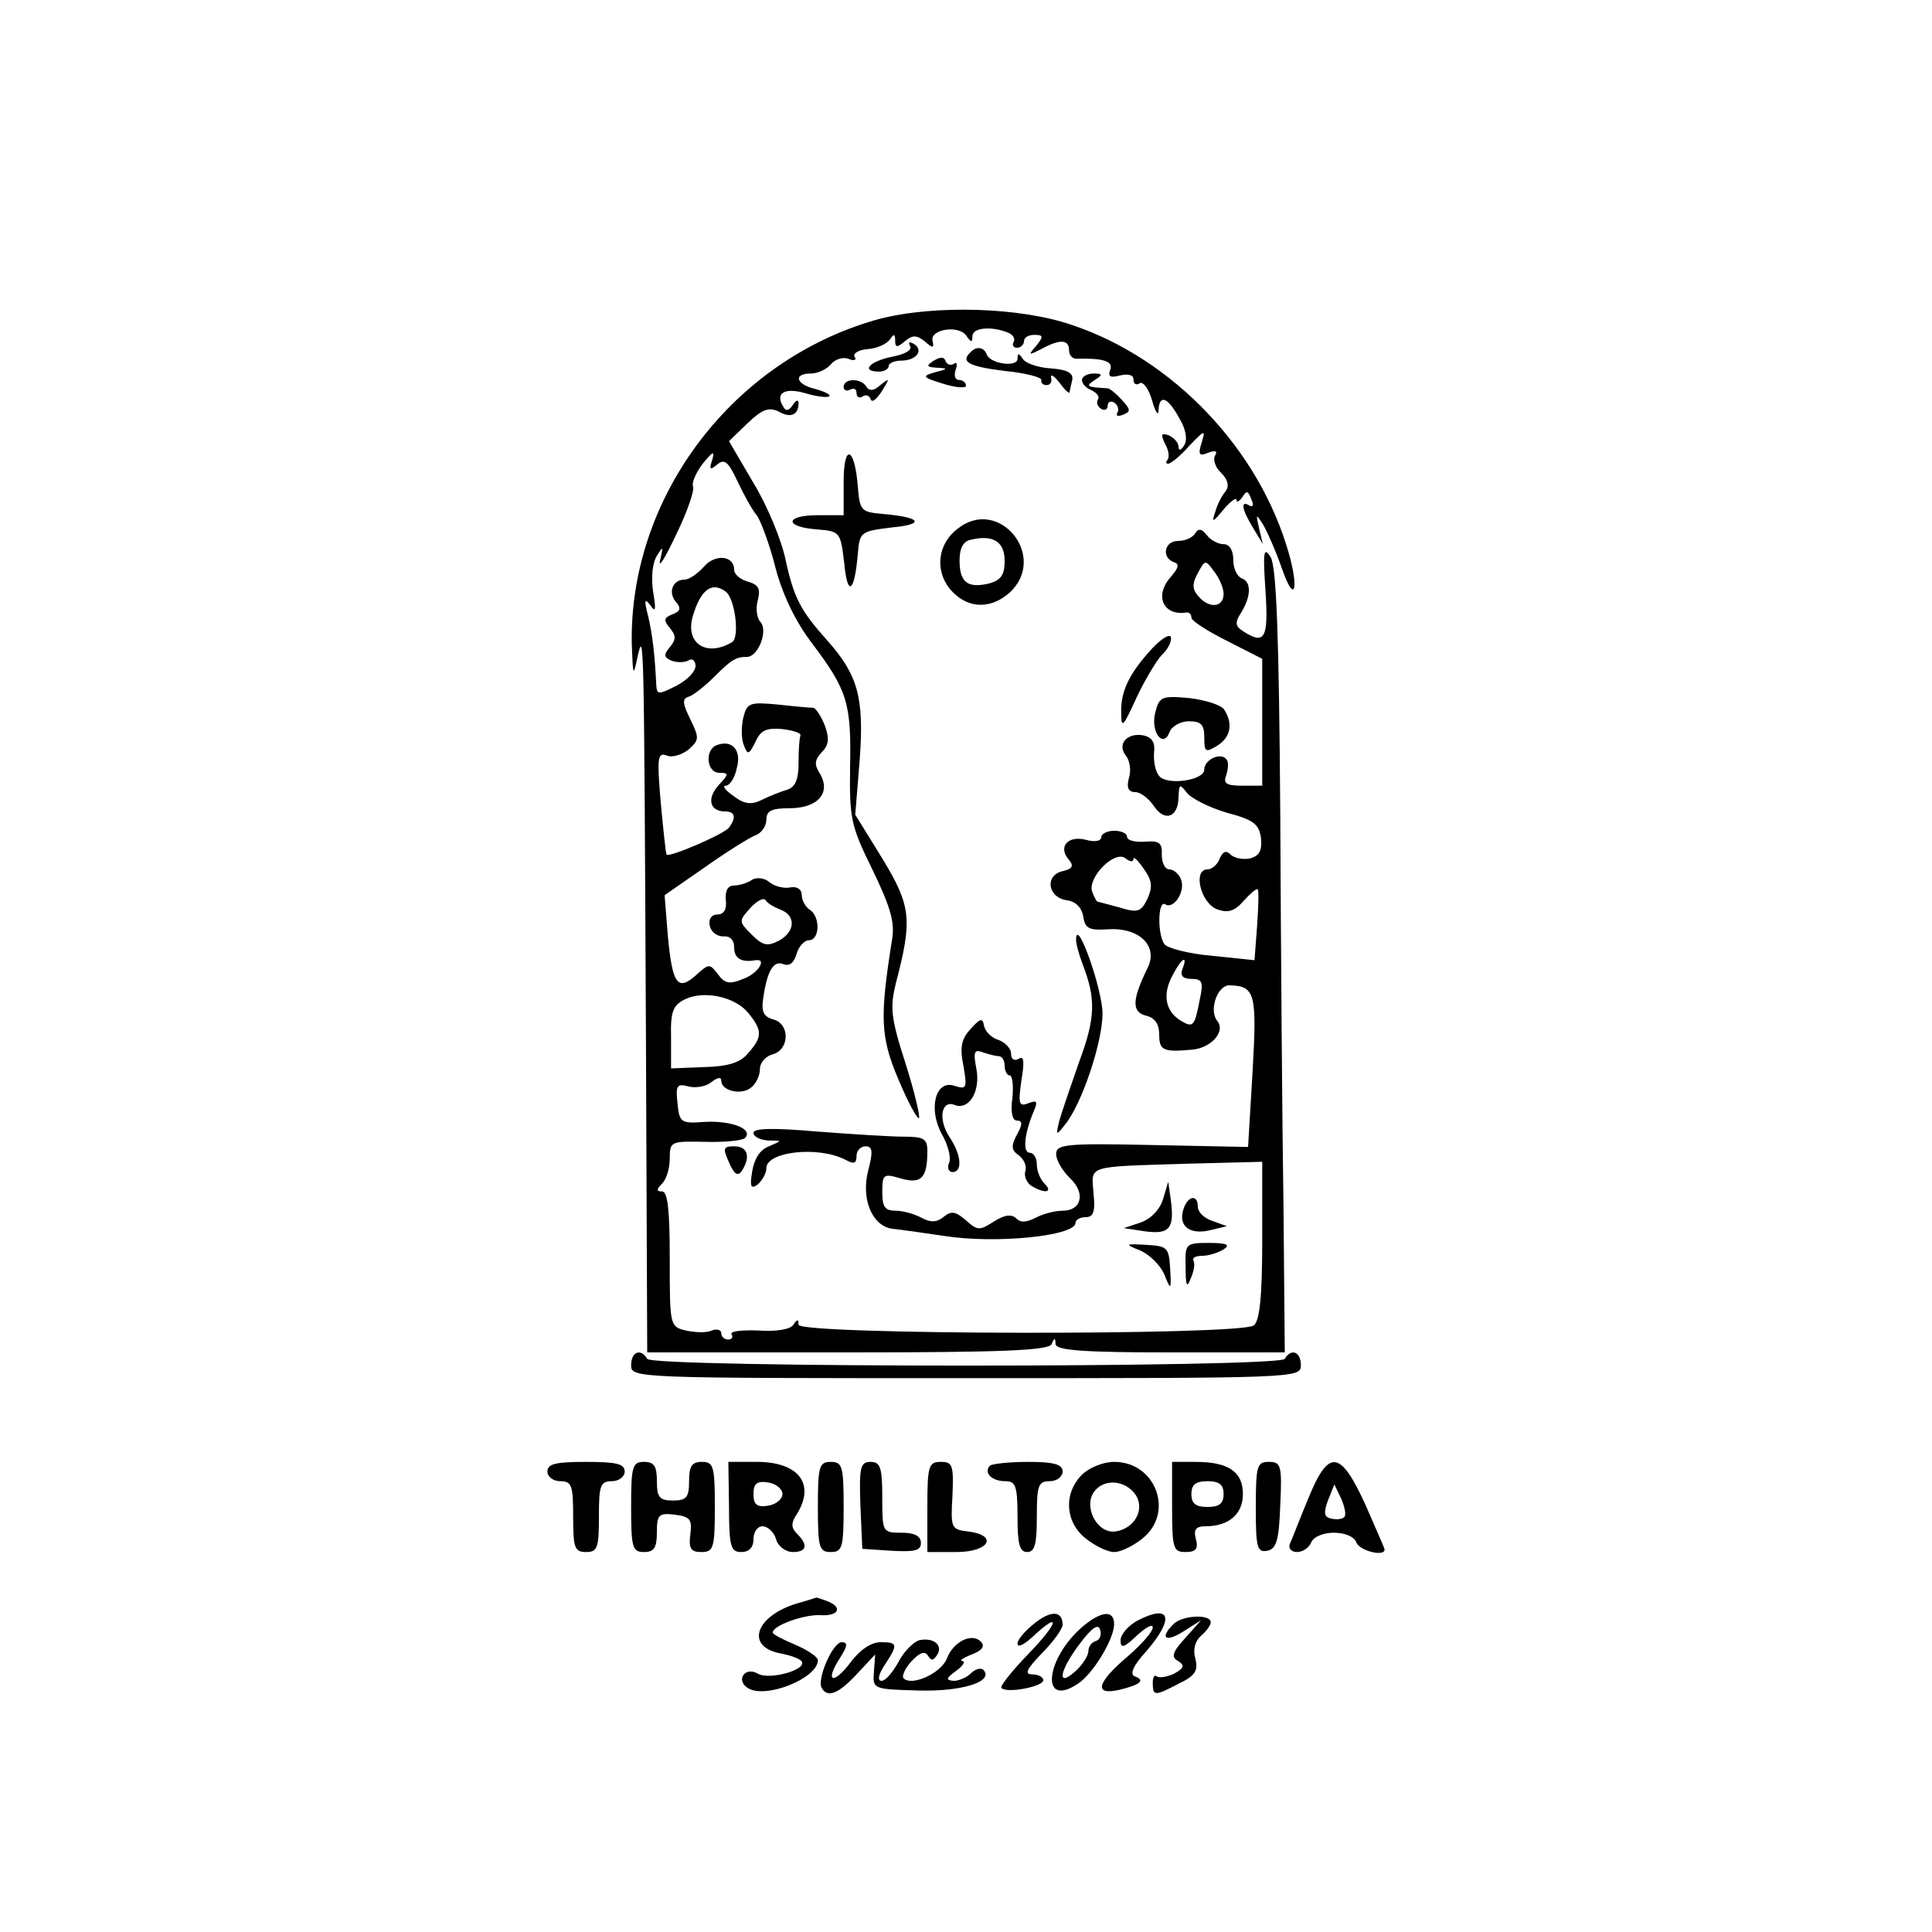 <?xml version="1.0" standalone="no"?>
<!DOCTYPE svg PUBLIC "-//W3C//DTD SVG 20010904//EN"
 "http://www.w3.org/TR/2001/REC-SVG-20010904/DTD/svg10.dtd">
<svg version="1.0" xmlns="http://www.w3.org/2000/svg"
 width="300pt" height="300pt" viewBox="0 0 300 300"
 preserveAspectRatio="xMidYMid meet">
<g transform="translate(0,300) scale(0.1,-0.1)"
fill="#000000" stroke="none">
<path d="M1349 2500 c-219 -68 -372 -277 -368 -500 2 -50 2 -52 9 -20 10 45
10 35 13 -587 l2 -493 312 0 c240 0 312 3 316 13 4 10 6 10 6 0 1 -10 44 -13
179 -13 l177 0 -2 227 c-2 126 -4 399 -5 608 -2 281 -6 385 -15 400 -11 17
-12 8 -8 -52 5 -75 -1 -85 -35 -63 -12 8 -13 13 -2 30 15 25 15 47 0 52 -7 3
-13 15 -13 29 0 15 -6 24 -15 24 -8 0 -20 6 -26 14 -8 10 -13 11 -18 3 -4 -7
-16 -12 -27 -12 -21 0 -26 -26 -6 -33 9 -3 7 -9 -6 -24 -25 -29 -10 -60 26
-54 4 0 7 -3 7 -8 0 -5 25 -21 55 -36 l55 -28 0 -99 0 -98 -31 0 c-24 0 -30 3
-25 16 3 9 4 20 1 24 -8 13 -35 1 -35 -15 0 -17 -58 -25 -70 -10 -6 7 -9 23
-8 36 2 16 -3 24 -16 27 -25 5 -42 -13 -28 -31 6 -7 9 -23 5 -35 -4 -15 -1
-22 10 -22 8 0 21 -10 29 -22 17 -25 38 -17 38 15 1 20 2 20 13 6 7 -9 35 -23
62 -31 42 -11 50 -18 53 -39 2 -19 -2 -28 -17 -32 -10 -2 -24 0 -30 6 -7 7
-12 5 -17 -6 -3 -9 -12 -17 -19 -17 -23 0 -11 -52 15 -62 17 -6 27 -3 41 13
11 12 20 20 22 18 2 -2 1 -28 -1 -57 l-4 -53 -67 7 c-36 3 -69 12 -73 18 -11
16 -10 68 1 62 13 -9 32 19 25 38 -3 9 -12 16 -18 16 -7 0 -12 10 -12 23 1 18
-4 22 -26 20 -16 -1 -28 2 -28 8 0 5 -9 9 -20 9 -11 0 -20 -5 -20 -10 0 -6
-10 -8 -24 -4 -28 7 -43 -11 -27 -30 9 -11 7 -15 -10 -19 -27 -7 -22 -41 8
-45 14 -2 23 -12 25 -25 3 -19 9 -22 39 -20 48 3 78 -26 61 -60 -24 -49 -25
-68 -3 -74 14 -3 21 -13 21 -29 0 -25 6 -28 50 -24 30 2 54 28 40 45 -13 16 0
55 19 55 40 -1 43 -12 36 -134 l-7 -117 -149 3 c-135 3 -149 1 -149 -14 0 -10
10 -26 21 -37 25 -23 19 -51 -11 -51 -12 0 -31 -5 -42 -11 -14 -7 -23 -8 -30
-1 -7 7 -18 6 -35 -5 -22 -14 -25 -14 -43 2 -16 14 -23 15 -34 6 -11 -9 -20
-10 -35 -2 -11 6 -29 11 -40 11 -17 0 -21 6 -21 29 0 28 2 29 29 21 32 -9 41
1 41 43 0 19 -6 22 -37 22 -21 0 -82 4 -135 8 -68 6 -98 5 -98 -2 0 -6 10 -11
23 -12 22 0 22 0 1 -9 -14 -5 -23 -20 -26 -39 -4 -24 -2 -28 9 -20 7 7 13 17
13 25 0 26 81 35 123 13 13 -7 17 -6 17 6 0 8 6 15 14 15 11 0 12 -8 4 -38
-11 -44 6 -85 37 -90 11 -1 47 -6 80 -11 82 -13 205 0 205 20 0 5 7 9 16 9 12
0 15 9 12 37 -3 44 -14 41 145 46 l117 3 0 -122 c0 -87 -4 -125 -13 -132 -19
-16 -707 -15 -707 1 0 9 -2 9 -8 0 -4 -7 -26 -11 -54 -9 -26 1 -45 -1 -42 -6
3 -4 0 -8 -5 -8 -6 0 -11 4 -11 10 0 5 -7 7 -15 4 -8 -4 -26 -3 -40 0 -25 6
-25 8 -25 111 0 75 -3 105 -12 105 -9 0 -9 3 0 12 7 7 12 24 12 39 0 27 2 27
55 26 30 -1 58 2 62 6 13 14 -21 27 -62 25 -38 -3 -40 -1 -43 29 -3 27 -1 31
17 26 12 -3 28 0 36 7 9 7 15 8 15 2 0 -16 31 -23 46 -11 8 6 14 19 14 29 0
10 9 20 20 23 26 7 27 47 1 54 -15 4 -19 12 -16 32 6 43 16 60 31 54 10 -4 17
2 21 16 3 11 12 21 19 21 17 0 18 36 2 47 -7 4 -13 15 -13 23 0 9 -7 14 -18
12 -10 -2 -25 2 -32 8 -8 7 -20 8 -27 4 -7 -5 -20 -9 -28 -9 -10 0 -14 -8 -13
-22 2 -15 -3 -23 -13 -23 -9 0 -14 -7 -12 -17 2 -10 11 -17 21 -17 10 1 17 -5
17 -17 0 -17 11 -24 33 -20 19 3 4 -21 -19 -29 -21 -9 -29 -7 -39 7 -13 17
-14 17 -34 -1 -29 -26 -37 -14 -44 61 l-5 63 62 43 c34 24 69 46 79 50 9 3 17
14 17 24 0 14 8 18 36 18 44 0 65 24 47 54 -9 14 -8 21 3 33 11 11 12 21 5 41
-6 15 -14 27 -18 28 -5 0 -29 2 -55 5 -44 4 -48 3 -54 -21 -3 -14 -3 -33 1
-42 6 -16 8 -15 18 5 8 18 17 22 41 20 17 -2 30 -6 29 -10 -2 -5 -3 -24 -3
-43 0 -25 -5 -37 -17 -41 -10 -3 -28 -10 -40 -16 -16 -8 -27 -7 -44 6 -13 9
-18 16 -12 16 6 0 14 12 17 27 8 28 -7 45 -31 36 -19 -7 -16 -43 4 -43 15 0
15 -2 -1 -19 -19 -21 -14 -41 10 -41 15 0 18 -9 6 -25 -7 -10 -93 -47 -97 -42
-1 1 -5 37 -9 81 -6 69 -5 78 9 73 8 -4 24 1 34 9 17 15 17 18 3 47 -12 24
-13 32 -3 35 7 2 25 16 40 31 27 27 34 31 51 31 17 0 33 40 21 54 -6 6 -8 22
-4 35 4 17 1 23 -16 28 -11 3 -21 11 -21 18 0 23 -30 25 -47 5 -10 -11 -23
-20 -30 -20 -18 0 -26 -19 -14 -34 9 -10 8 -15 -5 -20 -13 -5 -14 -9 -4 -21
10 -12 10 -18 0 -30 -10 -12 -9 -16 3 -21 9 -3 21 -3 27 1 5 3 10 -1 10 -9 0
-9 -13 -22 -30 -31 -28 -14 -30 -14 -31 2 -2 44 -6 80 -13 108 -6 23 -5 27 4
15 8 -12 9 -7 4 22 -3 21 -1 44 6 55 10 16 10 15 5 -7 -3 -14 8 4 25 40 17 35
29 69 26 75 -2 6 5 22 16 36 15 18 18 20 14 5 -5 -15 -4 -17 8 -7 11 9 17 4
31 -26 10 -21 23 -45 30 -53 6 -8 20 -45 29 -81 11 -42 31 -84 57 -118 55 -73
61 -93 59 -192 -1 -80 1 -91 35 -160 28 -58 35 -82 30 -109 -19 -120 -18 -150
10 -216 15 -36 30 -63 32 -60 2 2 -7 41 -21 85 -23 71 -24 87 -15 124 26 99
24 120 -21 194 l-42 68 7 86 c7 96 -3 131 -50 184 -42 47 -52 66 -65 125 -6
30 -28 84 -50 120 l-38 65 29 28 c23 22 33 25 48 18 19 -11 31 -5 31 13 0 6
-4 5 -9 -3 -6 -9 -11 -10 -15 -2 -13 21 3 30 36 20 17 -5 34 -7 36 -4 2 2 -7
7 -22 11 -30 7 -35 24 -7 24 10 0 24 6 31 14 6 8 19 12 27 9 9 -4 14 -2 10 3
-3 5 6 11 21 12 14 1 29 8 34 15 6 9 8 9 8 -2 0 -11 3 -11 15 -1 12 10 18 10
31 0 12 -11 15 -11 12 1 -4 18 42 25 53 7 7 -10 9 -10 9 0 0 13 28 16 54 6 9
-3 13 -10 10 -15 -3 -5 0 -9 5 -9 6 0 11 5 11 10 0 6 7 10 16 10 14 0 15 -2 3
-17 -13 -15 -12 -15 8 -5 29 16 43 15 43 -2 0 -8 6 -14 13 -13 40 1 56 -4 51
-17 -4 -11 0 -13 15 -9 13 3 21 1 21 -6 0 -7 4 -10 10 -6 5 3 14 -9 19 -27 5
-18 10 -25 10 -15 1 25 14 21 32 -12 11 -18 13 -34 8 -42 -5 -9 -9 -9 -9 -3 0
7 -7 14 -15 18 -12 4 -13 2 -6 -13 6 -10 7 -21 4 -25 -3 -3 -3 -6 1 -6 4 0 19
12 33 28 24 25 25 25 19 5 -6 -19 -4 -22 10 -16 11 4 15 3 11 -4 -4 -6 0 -19
9 -27 11 -11 13 -21 7 -29 -6 -7 -13 -21 -16 -32 -6 -17 -4 -17 13 4 11 13 20
19 20 15 0 -5 4 -3 9 4 7 11 9 10 14 -3 4 -9 3 -13 -3 -10 -14 9 -12 -6 6 -35
l15 -25 -6 25 c-5 22 -5 23 6 6 6 -10 20 -41 30 -70 21 -60 27 -26 6 39 -51
161 -189 298 -347 345 -86 25 -221 26 -301 0z m551 -422 c0 -22 -23 -23 -39
-4 -10 11 -10 20 -1 36 11 21 12 21 25 3 8 -10 15 -26 15 -35z m-774 4 c15 -9
23 -71 11 -79 -40 -24 -74 -2 -61 41 12 40 29 53 50 38z m634 -416 c0 5 7 -2
16 -15 13 -18 14 -28 6 -46 -10 -21 -15 -23 -44 -14 -18 5 -34 9 -34 9 -1 0
-5 7 -8 15 -8 22 35 66 52 52 6 -5 12 -6 12 -1z m-547 -79 c23 -9 22 -34 -4
-48 -18 -9 -25 -7 -42 10 -20 20 -20 21 -2 41 10 11 21 17 24 12 3 -5 14 -11
24 -15z m623 -92 c-4 -10 1 -15 14 -15 17 0 19 -5 13 -32 -8 -42 -10 -45 -31
-32 -23 15 -27 41 -11 70 14 27 24 32 15 9z m-674 -68 c22 -27 22 -37 0 -62
-12 -15 -31 -21 -69 -22 l-51 -2 0 48 c-1 40 3 50 21 59 30 15 79 4 99 -21z"/>
<path d="M1413 2463 c4 -7 -8 -13 -28 -17 -35 -7 -49 -23 -20 -23 8 0 15 4 15
9 0 4 9 8 19 8 24 0 36 16 20 26 -7 4 -9 3 -6 -3z"/>
<path d="M1507 2453 c-16 -15 -3 -22 53 -29 32 -3 58 -10 57 -14 -1 -5 3 -8 8
-8 6 0 9 5 7 12 -1 6 5 2 13 -8 8 -11 15 -18 16 -15 0 2 2 11 4 19 2 11 -8 16
-33 18 -20 1 -40 8 -44 15 -6 9 -8 9 -8 0 0 -14 -43 -8 -48 7 -4 11 -16 13
-25 3z"/>
<path d="M1450 2440 c-12 -8 -12 -10 5 -11 18 -1 17 -2 -3 -7 -21 -6 -20 -8
13 -18 19 -6 35 -7 35 -3 0 5 -5 9 -11 9 -6 0 -8 7 -5 16 3 8 2 13 -3 9 -5 -3
-11 -1 -13 5 -2 6 -8 6 -18 0z"/>
<path d="M1680 2410 c0 -6 7 -13 15 -16 8 -4 13 -10 10 -14 -3 -5 -1 -11 5
-15 5 -3 10 -1 10 5 0 6 5 8 10 5 6 -4 8 -11 5 -16 -3 -5 1 -6 9 -3 12 5 12 8
-2 23 -9 10 -19 18 -22 18 -33 2 -35 3 -20 13 13 8 12 10 -2 10 -10 0 -18 -5
-18 -10z"/>
<path d="M1310 2399 c0 -5 5 -7 10 -4 6 3 10 1 10 -5 0 -6 4 -9 9 -6 5 4 11 2
13 -4 2 -6 9 0 17 12 13 21 13 22 -2 10 -10 -9 -17 -10 -22 -2 -8 13 -35 13
-35 -1z"/>
<path d="M1310 2252 l0 -52 -40 0 c-51 0 -53 -18 -2 -22 37 -3 37 -4 43 -53 5
-53 16 -45 21 15 3 34 4 35 53 41 53 5 45 16 -15 21 -33 3 -35 5 -38 43 -5 62
-22 67 -22 7z"/>
<path d="M1487 2179 c-33 -25 -36 -70 -7 -99 26 -26 60 -25 88 0 60 56 -17
150 -81 99z m73 -50 c0 -22 -6 -30 -24 -35 -34 -8 -46 2 -46 36 0 19 6 30 18
32 34 8 52 -3 52 -33z"/>
<path d="M1789 1993 c-35 -38 -49 -66 -48 -100 0 -25 3 -22 23 22 13 28 31 58
40 68 10 9 16 22 14 28 -2 5 -15 -3 -29 -18z"/>
<path d="M1794 1894 c-8 -30 12 -57 22 -31 3 9 17 17 30 17 19 0 24 -5 24 -25
0 -23 2 -24 20 -13 21 13 25 34 11 56 -4 7 -29 15 -54 18 -43 4 -47 2 -53 -22z"/>
<path d="M1671 1543 c-1 -6 4 -24 10 -40 21 -54 20 -84 -5 -151 -13 -37 -27
-78 -31 -92 -6 -24 -5 -24 9 -6 26 32 58 128 58 172 0 37 -39 148 -41 117z"/>
<path d="M1507 1402 c-14 -15 -17 -28 -11 -57 6 -35 5 -37 -14 -31 -30 10 -41
-37 -19 -76 9 -16 14 -35 11 -43 -4 -8 -1 -15 5 -15 16 0 14 27 -5 55 -18 28
-12 58 9 49 22 -8 40 22 33 57 -5 26 -3 30 10 25 9 -3 20 -6 25 -6 5 0 9 -7 9
-15 0 -8 4 -15 8 -15 4 0 6 -16 4 -35 -3 -22 0 -35 7 -35 9 0 9 -6 0 -22 -9
-17 -9 -24 3 -32 8 -6 13 -17 10 -25 -2 -7 2 -17 9 -22 21 -13 35 -11 21 3 -7
7 -12 20 -12 30 0 10 -5 18 -11 18 -11 0 -9 28 6 64 7 16 5 18 -8 13 -15 -6
-16 -1 -11 35 5 30 4 39 -4 34 -7 -4 -12 -1 -12 8 0 8 -9 17 -19 21 -11 3 -21
13 -23 22 -2 13 -6 12 -21 -5z"/>
<path d="M1132 1195 c8 -19 14 -22 20 -13 14 22 9 38 -12 38 -17 0 -18 -3 -8
-25z"/>
<path d="M1806 1138 c-5 -16 -18 -30 -34 -36 l-27 -9 33 -5 c38 -5 46 4 40 49
l-4 28 -8 -27z"/>
<path d="M1837 1120 c-7 -25 12 -38 43 -30 l25 6 -22 8 c-13 4 -23 14 -23 22
0 21 -17 17 -23 -6z"/>
<path d="M1771 1058 c14 -6 31 -23 37 -37 10 -25 11 -25 9 9 -2 33 -4 35 -37
37 -34 2 -34 1 -9 -9z"/>
<path d="M1841 1033 c0 -30 2 -34 8 -18 5 11 7 23 4 28 -2 4 4 7 14 7 10 0 25
5 33 10 11 7 5 10 -22 10 -37 0 -38 -1 -37 -37z"/>
<path d="M980 880 c0 -20 7 -20 520 -20 513 0 520 0 520 20 0 21 -15 27 -25
10 -8 -14 -982 -14 -990 0 -10 17 -25 11 -25 -10z"/>
<path d="M850 715 c0 -8 9 -15 20 -15 18 0 20 -7 20 -55 0 -48 2 -55 20 -55
18 0 20 7 20 55 0 48 2 55 20 55 11 0 20 7 20 15 0 12 -13 15 -60 15 -47 0
-60 -3 -60 -15z"/>
<path d="M980 660 c0 -63 2 -70 20 -70 16 0 20 7 20 31 0 27 3 30 28 27 23 -3
27 -7 24 -30 -3 -23 1 -28 17 -28 19 0 21 6 21 70 0 63 -2 70 -20 70 -16 0
-20 -7 -20 -30 0 -25 -4 -30 -25 -30 -21 0 -25 5 -25 30 0 23 -4 30 -20 30
-18 0 -20 -7 -20 -70z"/>
<path d="M1132 660 c0 -62 3 -70 19 -70 12 0 19 7 19 20 0 11 6 20 14 20 8 0
18 -9 21 -20 3 -11 15 -20 26 -20 22 0 24 11 7 28 -10 10 -10 17 0 32 28 46 2
80 -63 80 l-44 0 1 -70z m83 20 c0 -8 -10 -16 -22 -18 -18 -3 -23 2 -23 18 0
16 5 21 23 18 12 -2 22 -10 22 -18z"/>
<path d="M1270 660 c0 -63 2 -70 20 -70 18 0 20 7 20 70 0 63 -2 70 -20 70
-18 0 -20 -7 -20 -70z"/>
<path d="M1336 663 l3 -68 45 -3 c36 -2 46 0 46 12 0 11 -10 16 -30 16 -30 0
-30 1 -30 55 0 46 -3 55 -18 55 -16 0 -18 -8 -16 -67z"/>
<path d="M1440 660 l0 -70 45 0 c51 0 66 26 18 32 -26 3 -27 5 -24 56 2 47 0
52 -18 52 -19 0 -21 -6 -21 -70z"/>
<path d="M1537 724 c-10 -11 3 -24 24 -24 16 0 19 -7 19 -55 0 -42 3 -55 15
-55 12 0 15 13 15 55 0 48 2 55 20 55 11 0 20 7 20 15 0 11 -13 15 -53 15 -30
0 -57 -3 -60 -6z"/>
<path d="M1680 710 c-29 -29 -26 -74 6 -99 15 -12 34 -21 44 -21 10 0 29 9 44
21 50 40 21 119 -44 119 -17 0 -39 -9 -50 -20z m84 -32 c14 -23 -3 -52 -32
-56 -29 -4 -51 40 -32 63 16 20 49 16 64 -7z"/>
<path d="M1820 660 c0 -65 2 -70 21 -70 16 0 20 5 16 20 -4 15 0 20 15 20 36
0 58 19 58 50 0 35 -23 50 -74 50 l-36 0 0 -70z m80 20 c0 -15 -7 -20 -25 -20
-18 0 -25 5 -25 20 0 15 7 20 25 20 18 0 25 -5 25 -20z"/>
<path d="M1950 659 c0 -62 2 -70 18 -67 14 3 18 16 20 71 3 62 1 67 -18 67
-18 0 -20 -6 -20 -71z"/>
<path d="M2031 672 c-13 -31 -25 -63 -28 -69 -3 -7 2 -13 11 -13 9 0 19 7 22
15 4 9 19 15 35 15 17 0 32 -6 35 -15 5 -13 44 -23 44 -11 0 2 -14 33 -30 70
-39 85 -57 87 -89 8z m56 -28 c-3 -3 -12 -4 -20 -2 -11 2 -12 9 -5 28 l10 25
11 -23 c5 -12 8 -25 4 -28z"/>
<path d="M1237 510 c-63 -19 -80 -66 -27 -77 17 -3 33 -9 35 -13 8 -13 -50
-29 -68 -19 -20 12 -35 -10 -16 -22 27 -18 109 15 109 43 0 5 -16 16 -35 24
-19 8 -35 16 -35 19 0 11 48 28 73 27 29 -2 37 12 11 22 -9 3 -16 6 -17 5 -1
0 -15 -5 -30 -9z"/>
<path d="M1606 479 c-14 -11 -26 -25 -26 -31 0 -7 10 -2 23 10 46 43 40 21 -6
-26 -26 -27 -45 -51 -42 -53 8 -9 65 2 65 12 0 5 -8 9 -17 9 -13 0 -9 8 15 33
18 18 32 38 32 44 0 22 -18 23 -44 2z"/>
<path d="M1682 475 c-59 -50 -67 -128 -9 -90 24 15 57 70 57 93 0 22 -19 21
-48 -3z m20 -23 c-7 -2 -12 -9 -12 -16 0 -7 -9 -21 -20 -31 -30 -27 -25 1 7
43 18 24 28 31 31 22 3 -8 0 -16 -6 -18z"/>
<path d="M1767 484 c-15 -8 -27 -22 -27 -31 0 -13 5 -12 25 7 14 13 25 19 25
13 0 -7 -18 -27 -40 -46 -47 -40 -52 -60 -12 -51 33 8 41 15 24 21 -8 3 -3 16
18 39 44 51 38 74 -13 48z"/>
<path d="M1822 478 c-22 -22 -12 -29 16 -11 l27 17 -25 -28 c-19 -21 -22 -29
-11 -35 11 -7 10 -11 -6 -20 -11 -5 -23 -7 -27 -4 -3 3 -6 -1 -6 -10 0 -21 3
-21 41 -1 25 12 30 20 25 39 -4 14 0 27 9 35 8 7 15 16 15 21 0 13 -44 11 -58
-3z"/>
<path d="M1427 453 c-9 -3 -24 -18 -32 -34 -9 -16 -20 -29 -26 -29 -7 0 -5 10
5 25 21 32 20 35 -7 35 -14 0 -32 -12 -46 -31 -27 -36 -41 -31 -17 6 12 19 13
25 3 25 -14 0 -39 -58 -31 -71 9 -16 26 -9 54 21 l29 31 -2 -27 c-2 -27 -1
-27 69 -29 68 -2 118 14 101 32 -4 4 -13 1 -19 -5 -7 -7 -19 -12 -27 -12 -13
1 -12 4 3 15 11 8 16 15 10 16 -5 0 2 5 15 10 16 6 21 13 14 20 -14 14 -43 0
-53 -27 -9 -22 -54 -43 -67 -30 -3 3 2 15 12 26 13 14 21 17 26 9 5 -8 8 -8
14 1 10 15 -5 28 -28 23z"/>
</g>
</svg>
